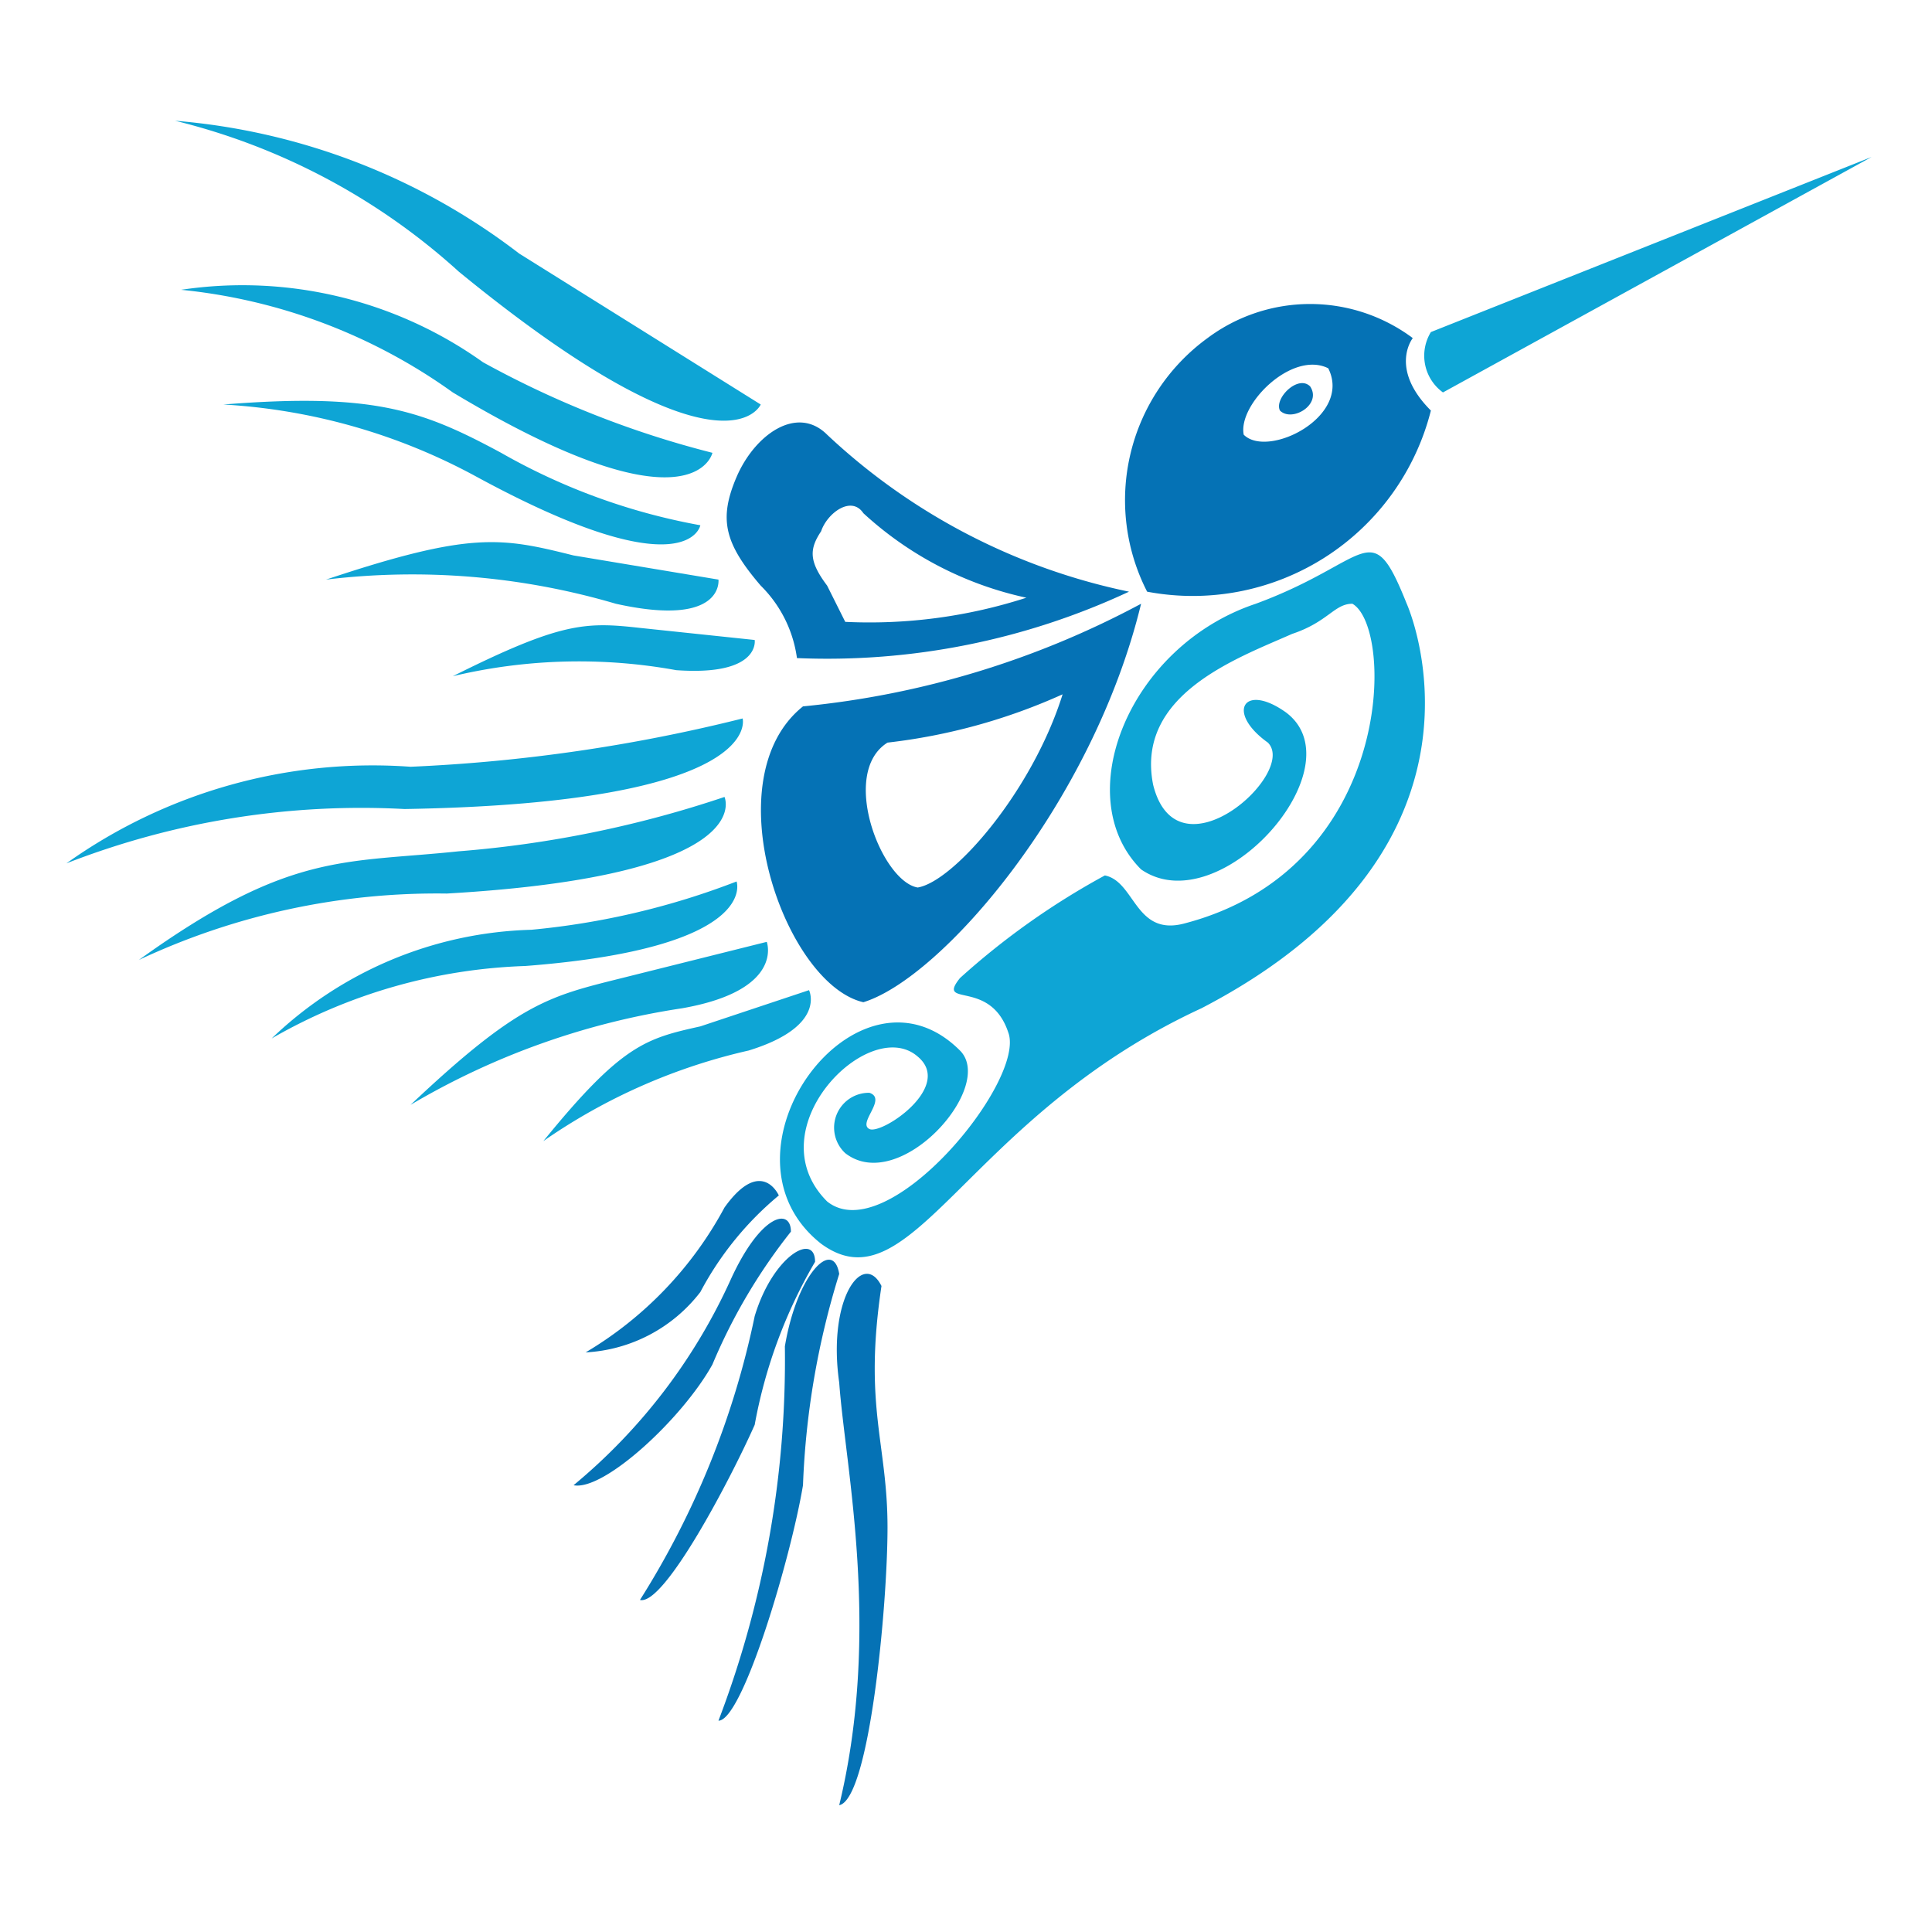 <svg xmlns="http://www.w3.org/2000/svg" viewBox="0 0 32 32"><title>file_type_latino</title><path d="M23.4,5.6a2.841,2.841,0,0,0-3.4,0,3.321,3.321,0,0,0-1,4.2,4.068,4.068,0,0,0,4.7-3C23,6.1,23.4,5.6,23.4,5.6ZM20.6,7.2c-.1-.5.8-1.4,1.4-1.1C22.4,6.9,21,7.6,20.6,7.2Zm1.1-.8c.2.3-.3.6-.5.4C21.1,6.6,21.5,6.2,21.7,6.4ZM12.9,19.8a5.3,5.3,0,0,0-1.3,1.6,2.568,2.568,0,0,1-1.9,1A6.2,6.2,0,0,0,12,20C12.5,19.3,12.8,19.6,12.9,19.8Zm.2.6a9.339,9.339,0,0,0-1.3,2.2c-.5.9-1.8,2.1-2.3,2a9.517,9.517,0,0,0,2.6-3.4C12.6,20.1,13.1,20,13.1,20.4Zm.4.5a8.268,8.268,0,0,0-1,2.7c-.4.9-1.5,3-1.9,2.9a14.178,14.178,0,0,0,1.9-4.7C12.8,20.8,13.5,20.4,13.5,20.9Zm.4.2a13.439,13.439,0,0,0-.6,3.5c-.2,1.2-1,3.9-1.4,3.9A16.762,16.762,0,0,0,13,22.3C13.2,21.1,13.8,20.5,13.9,21.1Zm.7.2c-.3,2,.1,2.6.1,4,0,1.3-.3,4.5-.8,4.6.7-2.9.1-5.6,0-7C13.7,21.5,14.3,20.7,14.6,21.3ZM13.7,7.2c-.5-.5-1.2,0-1.5.7S12,9,12.6,9.7a2.082,2.082,0,0,1,.6,1.2,11.808,11.808,0,0,0,5.5-1.1A10.378,10.378,0,0,1,13.7,7.2Zm.3,3.1-.3-.6c-.3-.4-.3-.6-.1-.9.1-.3.5-.6.7-.3A5.79,5.79,0,0,0,17,9.9,8.443,8.443,0,0,1,14,10.3Zm-.7,1.4c-1.5,1.2-.3,4.6,1,4.9,1.3-.4,3.8-3.3,4.6-6.6A14.882,14.882,0,0,1,13.3,11.7Zm1.9,3c-.6-.1-1.3-1.9-.5-2.4a9.712,9.712,0,0,0,2.9-.8C17.1,13.1,15.8,14.6,15.2,14.7Z" style="fill:#0572b5"/><path d="M31,2.6,23.9,6.5a.751.751,0,0,1-.2-1ZM11.6,17c-.9.2-1.3.3-2.6,1.9a9.71,9.71,0,0,1,3.4-1.5c1.3-.4,1-1,1-1Zm-1.3-.8c-1.2.3-1.7.4-3.5,2.1a12.468,12.468,0,0,1,4.5-1.6c1.7-.3,1.4-1.1,1.4-1.1Zm-1.5-.8a6.457,6.457,0,0,0-4.3,1.8A9,9,0,0,1,8.7,16c3.9-.3,3.5-1.4,3.5-1.4A12.684,12.684,0,0,1,8.8,15.4ZM7.6,14.1c-1.9.2-2.8,0-5.3,1.8a11.611,11.611,0,0,1,5.1-1.1c5.2-.3,4.6-1.6,4.6-1.6A18.312,18.312,0,0,1,7.6,14.1Zm-.8-1.4a8.739,8.739,0,0,0-5.7,1.6,13.441,13.441,0,0,1,5.6-.9c6-.1,5.6-1.5,5.6-1.5A27.515,27.515,0,0,1,6.8,12.7Zm3.8-2.3c-.9-.1-1.3-.1-3.1.8a9.012,9.012,0,0,1,3.7-.1c1.4.1,1.3-.5,1.3-.5ZM9.5,9.2c-1.2-.3-1.7-.4-4.1.4a11.938,11.938,0,0,1,4.8.4c1.8.4,1.7-.4,1.7-.4ZM8.3,7.5c-1.3-.7-2.1-1-4.6-.8A9.949,9.949,0,0,1,7.9,7.9c3.5,1.9,3.7.8,3.7.8A10.361,10.361,0,0,1,8.3,7.5ZM8,6A6.857,6.857,0,0,0,3,4.8,9.3,9.3,0,0,1,7.5,6.5c4,2.4,4.3,1,4.3,1A16.01,16.01,0,0,1,8,6Zm.6-1.8A10.8,10.8,0,0,0,2.9,2,10.82,10.82,0,0,1,7.6,4.5c4.4,3.6,5,2.2,5,2.2Zm8.1,12.9c.3.8-2,3.6-3,2.8-1.2-1.2.7-3.1,1.5-2.4.6.5-.6,1.3-.8,1.2s.3-.5,0-.6a.577.577,0,0,0-.4,1c.9.7,2.5-1.1,1.9-1.7-1.7-1.7-4.2,1.7-2.3,3.2,1.5,1.1,2.4-2.1,6.3-3.9C25.1,14,23.3,10,23.3,10c-.6-1.5-.6-.7-2.5,0-2.1.7-3.1,3.2-1.9,4.4,1.3.9,3.6-1.7,2.4-2.6-.7-.5-1,0-.3.5.5.5-1.5,2.3-1.9.7-.3-1.5,1.4-2.1,2.3-2.5.6-.2.7-.5,1-.5.7.4.7,4.4-2.8,5.3-.8.2-.8-.7-1.3-.8a12.428,12.428,0,0,0-2.4,1.7C15.5,16.7,16.4,16.2,16.7,17.1Z" style="fill:#0ea5d5"/></svg>